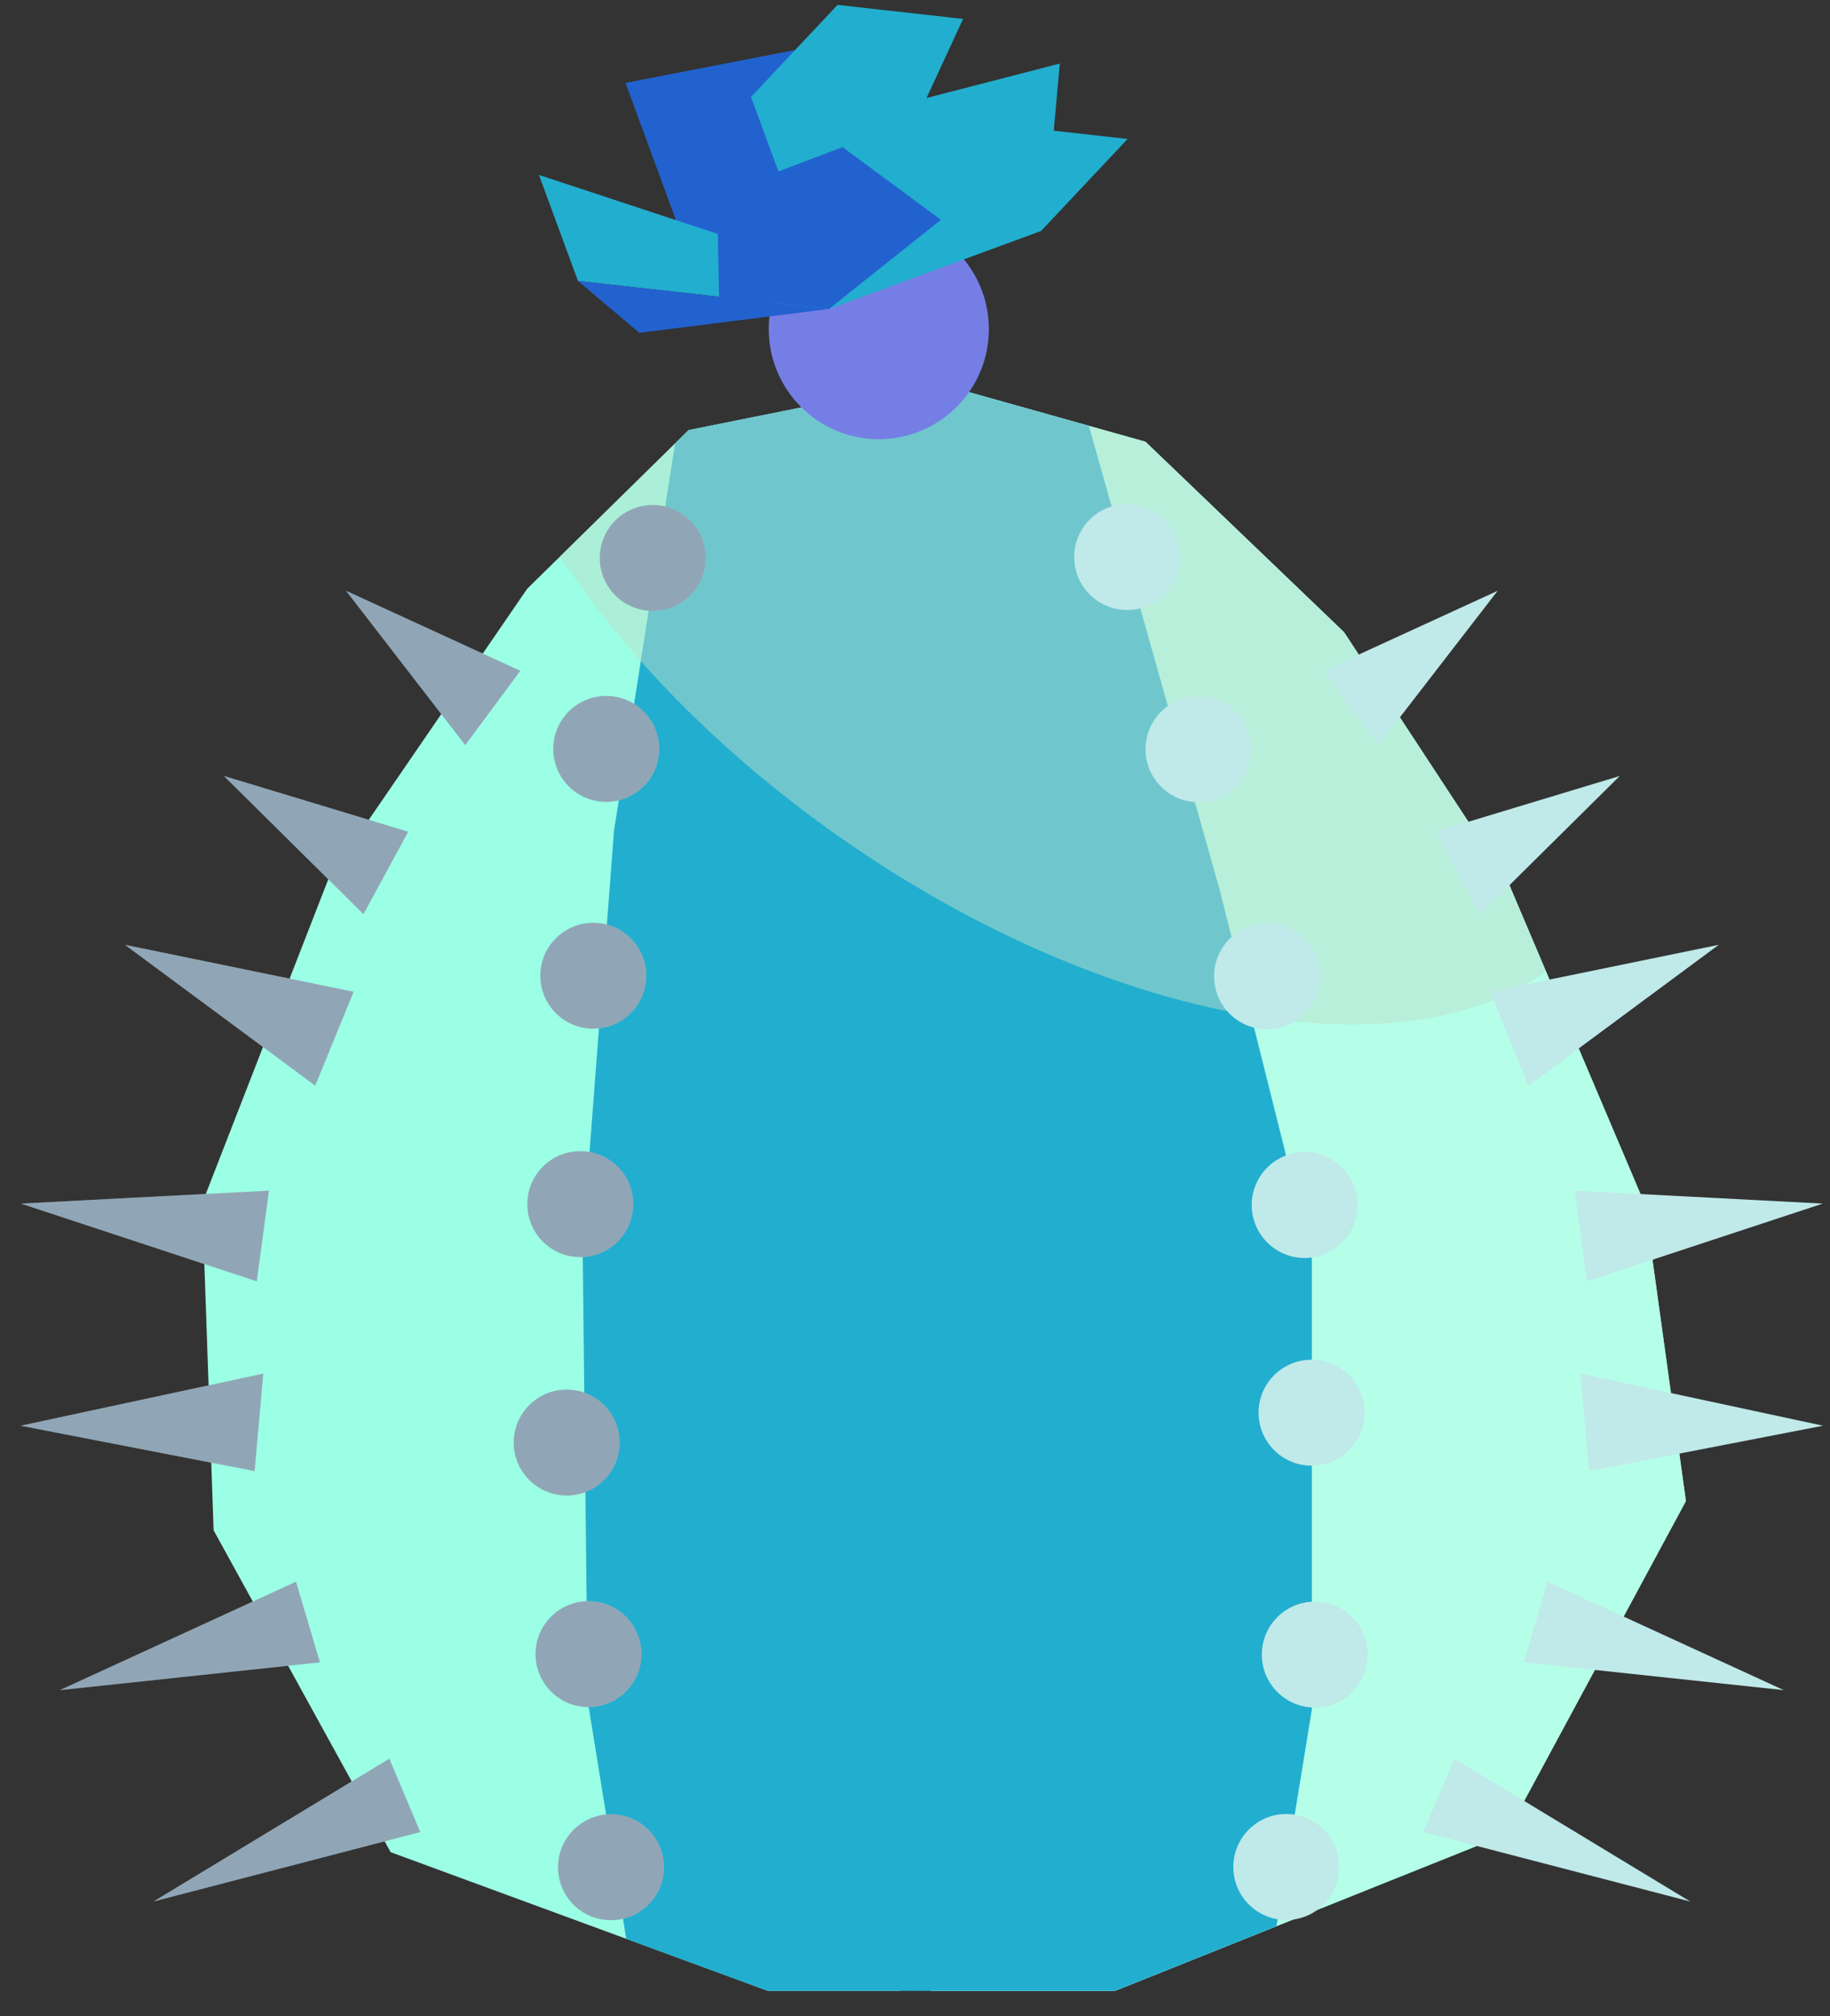 <?xml version="1.0" encoding="UTF-8" standalone="no"?><!DOCTYPE svg PUBLIC "-//W3C//DTD SVG 1.1//EN" "http://www.w3.org/Graphics/SVG/1.1/DTD/svg11.dtd"><svg width="100%" height="100%" viewBox="0 0 59 65" version="1.1" xmlns="http://www.w3.org/2000/svg" xmlns:xlink="http://www.w3.org/1999/xlink" xml:space="preserve" xmlns:serif="http://www.serif.com/" style="fill-rule:evenodd;clip-rule:evenodd;stroke-linecap:round;stroke-linejoin:round;stroke-miterlimit:1.5;"><rect x="0" y="0" width="59" height="65" fill="#333333" stroke="none"/><g id="cactus03"><path d="M54.354,48.394l-1.325,-9.572l-4.397,-10.358l-5.3,-8.083l-6.402,-6.139l-6.924,-1.944l-7.805,1.569l-5.205,5.115l-6.4,9.335l-4.076,10.47l0.367,10.549l5.707,10.377l12.161,4.471l11.195,0l12.613,-5.052l5.791,-10.738Z" style="fill:#9bffe5;"/><clipPath id="_clip1"><path d="M54.354,48.394l-1.325,-9.572l-4.397,-10.358l-5.3,-8.083l-6.402,-6.139l-6.924,-1.944l-7.805,1.569l-5.205,5.115l-6.4,9.335l-4.076,10.47l0.367,10.549l5.707,10.377l12.161,4.471l11.195,0l12.613,-5.052l5.791,-10.738Z"/></clipPath><g clip-path="url(#_clip1)"><path d="M31.563,-4.305l-1.211,8.83l-0.89,62.903l23.567,7.136l13.009,-14.962c3.849,-41.306 -8.934,-79.846 -34.475,-63.907Z" style="fill:#b5ffe8;stroke:#000;stroke-width:1px;"/><path d="M40.539,7.838c9.707,6.793 14.58,16.605 10.876,21.898c-3.704,5.293 -14.592,4.075 -24.299,-2.718c-9.706,-6.793 -14.58,-16.605 -10.876,-21.898c3.704,-5.293 14.592,-4.075 24.299,2.718Z" style="fill:#bce0cc;fill-opacity:0.5;"/><path d="M19.796,26.782l2.764,-17.482l7.792,-3.891l2.799,1.399l6.179,21.919l2.966,11.853l0,14.524l-1.779,10.913l-19.687,0.433l-1.881,-11.606l-0.165,-14.779l1.012,-13.283Z" style="fill:#22aecf;"/><clipPath id="_clip2"><path d="M19.796,26.782l2.764,-17.482l7.792,-3.891l2.799,1.399l6.179,21.919l2.966,11.853l0,14.524l-1.779,10.913l-19.687,0.433l-1.881,-11.606l-0.165,-14.779l1.012,-13.283Z"/></clipPath><g clip-path="url(#_clip2)"><path d="M40.539,7.838c9.707,6.793 14.58,16.605 10.876,21.898c-3.704,5.293 -14.592,4.075 -24.299,-2.718c-9.706,-6.793 -14.58,-16.605 -10.876,-21.898c3.704,-5.293 14.592,-4.075 24.299,2.718Z" style="fill:#bce0cc;fill-opacity:0.5;"/></g></g><g><path d="M36.391,19.666c-0.943,0.027 -1.73,-0.716 -1.757,-1.658c-0.027,-0.943 0.716,-1.729 1.658,-1.757c0.942,-0.027 1.729,0.716 1.757,1.658c0.027,0.943 -0.716,1.73 -1.658,1.757Z" style="fill:#c0e9e9;"/><path d="M38.689,25.862c-0.942,0.027 -1.729,-0.716 -1.756,-1.658c-0.027,-0.943 0.716,-1.73 1.658,-1.757c0.942,-0.027 1.729,0.716 1.756,1.658c0.027,0.943 -0.716,1.73 -1.658,1.757Z" style="fill:#c0e9e9;"/><path d="M40.9,33.183c-0.942,0.027 -1.729,-0.716 -1.756,-1.658c-0.028,-0.943 0.715,-1.73 1.658,-1.757c0.942,-0.027 1.729,0.716 1.756,1.658c0.027,0.943 -0.716,1.729 -1.658,1.757Z" style="fill:#c0e9e9;"/><path d="M42.334,47.251c-0.942,0.027 -1.729,-0.716 -1.757,-1.658c-0.027,-0.942 0.716,-1.729 1.658,-1.756c0.943,-0.027 1.73,0.716 1.757,1.658c0.027,0.942 -0.716,1.729 -1.658,1.756Z" style="fill:#c0e9e9;"/><path d="M42.438,55.05c-0.942,0.027 -1.729,-0.716 -1.756,-1.658c-0.027,-0.942 0.716,-1.729 1.658,-1.756c0.942,-0.027 1.729,0.716 1.756,1.658c0.027,0.942 -0.716,1.729 -1.658,1.756Z" style="fill:#c0e9e9;"/><path d="M41.519,61.898c-0.942,0.027 -1.729,-0.716 -1.756,-1.658c-0.027,-0.943 0.716,-1.73 1.658,-1.757c0.942,-0.027 1.729,0.716 1.756,1.658c0.028,0.943 -0.715,1.73 -1.658,1.757Z" style="fill:#c0e9e9;"/><path d="M42.112,40.556c-0.942,0.027 -1.729,-0.716 -1.756,-1.658c-0.027,-0.943 0.716,-1.73 1.658,-1.757c0.942,-0.027 1.729,0.716 1.756,1.658c0.027,0.942 -0.716,1.729 -1.658,1.757Z" style="fill:#c0e9e9;"/></g><g><g><path d="M20.948,19.693c0.941,0.054 1.749,-0.667 1.803,-1.608c0.053,-0.941 -0.667,-1.748 -1.608,-1.802c-0.941,-0.054 -1.749,0.667 -1.803,1.608c-0.053,0.941 0.667,1.748 1.608,1.802Z" style="fill:#c0e9e9;"/><path d="M19.448,25.85c0.941,0.053 1.748,-0.667 1.802,-1.608c0.054,-0.941 -0.667,-1.749 -1.608,-1.803c-0.941,-0.053 -1.749,0.667 -1.802,1.608c-0.054,0.941 0.667,1.749 1.608,1.803Z" style="fill:#c0e9e9;"/><path d="M19.031,33.162c0.941,0.053 1.748,-0.667 1.802,-1.608c0.054,-0.941 -0.667,-1.749 -1.608,-1.802c-0.941,-0.054 -1.748,0.666 -1.802,1.607c-0.054,0.941 0.667,1.749 1.608,1.803Z" style="fill:#c0e9e9;"/><path d="M18.173,48.212c0.941,0.054 1.748,-0.667 1.802,-1.608c0.054,-0.941 -0.667,-1.749 -1.608,-1.802c-0.941,-0.054 -1.748,0.667 -1.802,1.608c-0.054,0.941 0.667,1.748 1.608,1.802Z" style="fill:#c0e9e9;"/><path d="M18.877,55.034c0.941,0.053 1.748,-0.667 1.802,-1.608c0.054,-0.941 -0.667,-1.749 -1.608,-1.803c-0.941,-0.053 -1.749,0.667 -1.802,1.608c-0.054,0.941 0.667,1.749 1.608,1.803Z" style="fill:#c0e9e9;"/><path d="M19.602,61.904c0.941,0.054 1.749,-0.667 1.802,-1.608c0.054,-0.941 -0.666,-1.748 -1.607,-1.802c-0.942,-0.054 -1.749,0.667 -1.803,1.608c-0.053,0.941 0.667,1.749 1.608,1.802Z" style="fill:#c0e9e9;"/><path d="M18.611,40.526c0.941,0.053 1.749,-0.667 1.802,-1.608c0.054,-0.941 -0.667,-1.749 -1.608,-1.802c-0.941,-0.054 -1.748,0.666 -1.802,1.607c-0.054,0.942 0.667,1.749 1.608,1.803Z" style="fill:#c0e9e9;"/></g><g><g opacity="0.3"><path d="M21.66,16.395c-0.879,-0.34 -1.869,0.099 -2.208,0.978c-0.339,0.88 0.099,1.869 0.979,2.208c0.879,0.34 1.869,-0.099 2.208,-0.978c0.339,-0.88 -0.099,-1.869 -0.979,-2.208Z" style="fill:#1d073c;"/><path d="M19.448,25.85c0.941,0.053 1.748,-0.667 1.802,-1.608c0.054,-0.941 -0.667,-1.749 -1.608,-1.803c-0.941,-0.053 -1.749,0.667 -1.802,1.608c-0.054,0.941 0.667,1.749 1.608,1.803Z" style="fill:#1d073c;"/><path d="M19.031,33.162c0.941,0.053 1.748,-0.667 1.802,-1.608c0.054,-0.941 -0.667,-1.749 -1.608,-1.802c-0.941,-0.054 -1.748,0.666 -1.802,1.607c-0.054,0.941 0.667,1.749 1.608,1.803Z" style="fill:#1d073c;"/><path d="M18.173,48.212c0.941,0.054 1.748,-0.667 1.802,-1.608c0.054,-0.941 -0.667,-1.749 -1.608,-1.802c-0.941,-0.054 -1.748,0.667 -1.802,1.608c-0.054,0.941 0.667,1.748 1.608,1.802Z" style="fill:#1d073c;"/><path d="M18.877,55.034c0.941,0.053 1.748,-0.667 1.802,-1.608c0.054,-0.941 -0.667,-1.749 -1.608,-1.803c-0.941,-0.053 -1.749,0.667 -1.802,1.608c-0.054,0.941 0.667,1.749 1.608,1.803Z" style="fill:#1d073c;"/><path d="M19.602,61.904c0.941,0.054 1.749,-0.667 1.802,-1.608c0.054,-0.941 -0.666,-1.748 -1.607,-1.802c-0.942,-0.054 -1.749,0.667 -1.803,1.608c-0.053,0.941 0.667,1.749 1.608,1.802Z" style="fill:#1d073c;"/><path d="M18.611,40.526c0.941,0.053 1.749,-0.667 1.802,-1.608c0.054,-0.941 -0.667,-1.749 -1.608,-1.802c-0.941,-0.054 -1.748,0.666 -1.802,1.607c-0.054,0.942 0.667,1.749 1.608,1.803Z" style="fill:#1d073c;"/></g></g></g><g><circle cx="28.333" cy="10.611" r="3.548" style="fill:#757ee4;"/></g><g><path d="M26.728,9.961l-4.769,-2.414l-1.793,-4.874l5.47,-1.061l1.092,8.349" style="fill:#2262cf;"/><path d="M26.728,9.961l-8.094,-0.903l-1.258,-3.419l8.835,2.917" style="fill:#22aecf;"/><path d="M26.728,9.961l4.322,-9.351l-4.047,-0.452l-2.79,2.967l2.515,6.836Z" style="fill:#22aecf;"/><path d="M26.728,9.961l1.532,-6.385l5.908,-1.527l-0.195,2.165l-7.245,5.747" style="fill:#22aecf;"/><path d="M26.728,9.961l6.836,-2.514l2.79,-2.967l-4.047,-0.452l-5.579,5.933" style="fill:#22aecf;"/><path d="M26.728,9.961l-3.544,-0.395l-0.071,-3.286l4.05,-1.537l3.172,2.343l-3.607,2.875Z" style="fill:#2262cf;"/><path d="M18.634,9.058l1.977,1.672l6.117,-0.769l-8.094,-0.903Z" style="fill:#2262cf;"/></g><g><g><g><path d="M11.157,19.047l3.843,4.976l1.775,-2.397l-5.618,-2.579Z" style="fill:#c0e9e9;"/><path d="M7.219,25.017l4.5,4.455l1.442,-2.658l-5.942,-1.797Z" style="fill:#c0e9e9;"/><path d="M4.028,30.46l6.135,4.541l1.237,-3.027l-7.372,-1.514Z" style="fill:#c0e9e9;"/><path d="M0.675,38.803l7.604,2.507l0.392,-2.925l-7.996,0.418Z" style="fill:#c0e9e9;"/><path d="M0.667,45.964l7.541,1.463l0.28,-3.143l-7.821,1.68Z" style="fill:#c0e9e9;"/><path d="M1.93,54.489l8.384,-0.896l-0.77,-2.6l-7.614,3.496Z" style="fill:#c0e9e9;"/><path d="M4.949,61.303l8.602,-2.239l-0.999,-2.366l-7.603,4.605Z" style="fill:#c0e9e9;"/></g><g><g opacity="0.3"><path d="M11.157,19.047l3.843,4.976l1.775,-2.397l-5.618,-2.579Z" style="fill:#1d073c;"/><path d="M7.219,25.017l4.5,4.455l1.442,-2.658l-5.942,-1.797Z" style="fill:#1d073c;"/><path d="M4.028,30.46l6.135,4.541l1.237,-3.027l-7.372,-1.514Z" style="fill:#1d073c;"/><path d="M0.675,38.803l7.604,2.507l0.392,-2.925l-7.996,0.418Z" style="fill:#1d073c;"/><path d="M0.667,45.964l7.541,1.463l0.28,-3.143l-7.821,1.68Z" style="fill:#1d073c;"/><path d="M1.93,54.489l8.384,-0.896l-0.77,-2.6l-7.614,3.496Z" style="fill:#1d073c;"/><path d="M4.949,61.303l8.602,-2.239l-0.999,-2.366l-7.603,4.605Z" style="fill:#1d073c;"/></g></g></g><g><path d="M48.284,19.047l-3.843,4.976l-1.774,-2.397l5.617,-2.579Z" style="fill:#c0e9e9;"/><path d="M52.222,25.017l-4.5,4.455l-1.442,-2.658l5.942,-1.797Z" style="fill:#c0e9e9;"/><path d="M55.413,30.46l-6.135,4.541l-1.236,-3.027l7.371,-1.514Z" style="fill:#c0e9e9;"/><path d="M58.766,38.803l-7.604,2.507l-0.391,-2.925l7.995,0.418Z" style="fill:#c0e9e9;"/><path d="M58.775,45.964l-7.542,1.463l-0.28,-3.143l7.822,1.68Z" style="fill:#c0e9e9;"/><path d="M57.511,54.489l-8.383,-0.896l0.769,-2.6l7.614,3.496Z" style="fill:#c0e9e9;"/><path d="M54.492,61.303l-8.602,-2.239l0.999,-2.366l7.603,4.605Z" style="fill:#c0e9e9;"/></g></g></g></svg>